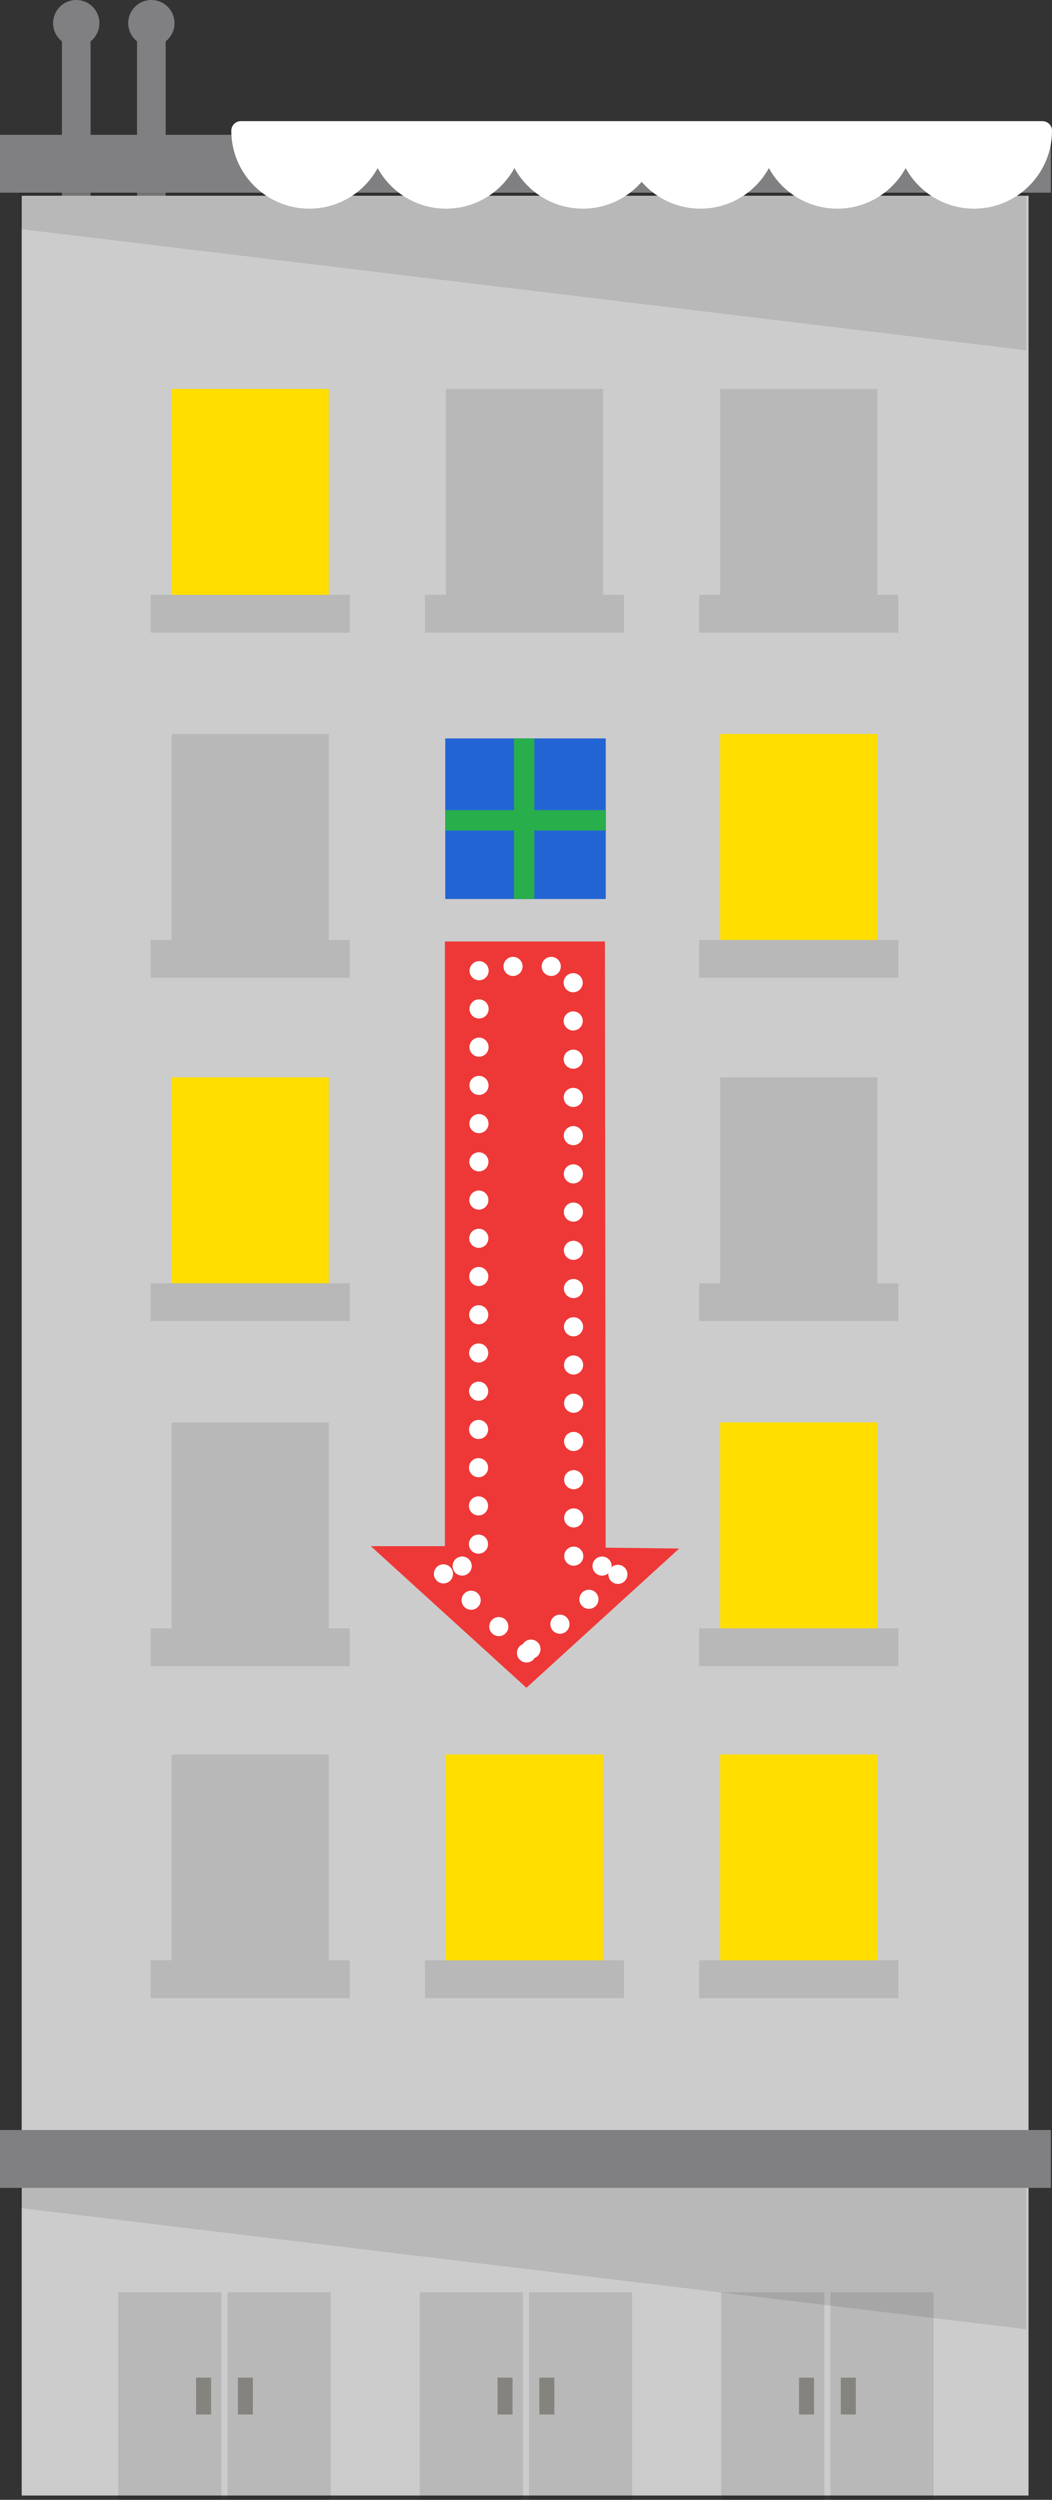 <svg xmlns="http://www.w3.org/2000/svg" viewBox="19.998 0.001 110.114 261.568" enable-background="new 19.998 0.001 110.114 261.568"><rect x="19.998" y="0.001" width="110.114" height="261.568" fill="#333333" stroke="none"/><path d="M27.98 135.862V1.804" fill="none" stroke="#808082" stroke-width="3" stroke-miterlimit="10"/><circle cx="27.98" cy="2.424" r="2.424" fill="#808082"/><path d="M35.842 135.862V1.804" fill="none" stroke="#808082" stroke-width="3" stroke-miterlimit="10"/><circle cx="35.842" cy="2.424" r="2.424" fill="#808082"/><path d="M22.27 20.482h105.385v240.64H22.27V20.483z" fill="#ccc"/><path d="M127.423 225.852v17.868l-105.38-12.692v-4.118M127.423 18.78v17.874L22.043 23.958v-7.3" opacity=".1" enable-background="new"/><g fill="#808082"><path d="M19.998 14.107h109.994v6.056H19.998v-6.056zM19.998 222.875h109.994v6.056H19.998v-6.055z"/></g><path d="M54.414 134.274v-21.546H37.962v21.546" fill="#FFDE00"/><path d="M111.83 134.274v-21.546H95.38v21.546M54.414 170.38v-21.546H37.962v21.546" opacity=".1" enable-background="new"/><path d="M111.83 170.38v-21.546H95.38v21.546" fill="#FFDE00"/><path d="M35.766 134.274h20.846v3.96H35.766v-3.96zM93.185 134.274h20.847v3.96H93.185v-3.96zM35.766 170.38h20.846v3.96H35.766v-3.96zM93.185 170.38h20.847v3.96H93.185v-3.96zM54.414 205.122v-21.546H37.962v21.546" opacity=".1" enable-background="new"/><g fill="#FFDE00"><path d="M83.12 205.122v-21.546H66.672v21.546M111.83 205.122v-21.546H95.38v21.546"/></g><path d="M35.766 205.122h20.846v3.96H35.766v-3.96zM64.474 205.122H85.32v3.96H64.474v-3.96zM93.185 205.122h20.847v3.96H93.185v-3.96z" opacity=".1" enable-background="new"/><path d="M54.414 62.242V40.696H37.962V62.24" fill="#FFDE00"/><path d="M83.12 62.242V40.696H66.672V62.24M111.83 62.242V40.696H95.38V62.24M54.414 98.347V76.8H37.962v21.547" opacity=".1" enable-background="new"/><path d="M111.83 98.347V76.8H95.38v21.547" fill="#FFDE00"/><path d="M35.766 62.242h20.846v3.96H35.766v-3.96zM64.474 62.242H85.32v3.96H64.474v-3.96zM93.185 62.242h20.847v3.96H93.185v-3.96zM35.766 98.347h20.846v3.96H35.766v-3.96zM93.185 98.347h20.847v3.96H93.185v-3.96z" opacity=".1" enable-background="new"/><g fill="#fff" stroke="#fff" stroke-width="2" stroke-linejoin="round" stroke-miterlimit="10"><path d="M59.527 13.676c0 3.954-3.206 7.158-7.158 7.158-3.955 0-7.16-3.206-7.16-7.158h14.317zM73.844 13.676c0 3.954-3.206 7.158-7.157 7.158-3.953 0-7.158-3.206-7.158-7.158h14.314zM88.162 13.676c0 3.954-3.206 7.158-7.158 7.158-3.954 0-7.16-3.206-7.16-7.158h14.318zM100.477 13.676c0 3.954-3.206 7.158-7.158 7.158-3.955 0-7.16-3.206-7.16-7.158h14.317zM114.795 13.676c0 3.954-3.206 7.158-7.158 7.158-3.953 0-7.158-3.206-7.158-7.158h14.315zM129.112 13.676c0 3.954-3.206 7.158-7.158 7.158-3.953 0-7.158-3.206-7.158-7.158h14.316z"/></g><path d="M32.376 239.857h10.8v21.712h-10.8v-21.713z" opacity=".1" enable-background="new"/><path d="M40.524 248.788h1.57v3.85h-1.57v-3.85z" fill="#85837D"/><path d="M43.814 239.857h10.8v21.712h-10.8v-21.713z" opacity=".1" enable-background="new"/><path d="M44.897 248.788h1.57v3.85h-1.57v-3.85z" fill="#85837D"/><path d="M63.93 239.857h10.802v21.712h-10.8v-21.713z" opacity=".1" enable-background="new"/><path d="M72.08 248.788h1.568v3.85h-1.57v-3.85z" fill="#85837D"/><path d="M75.368 239.857h10.8v21.712h-10.8v-21.713z" opacity=".1" enable-background="new"/><path d="M76.452 248.788h1.57v3.85h-1.57v-3.85z" fill="#85837D"/><path d="M95.486 239.857h10.8v21.712h-10.8v-21.713z" opacity=".1" enable-background="new"/><path d="M103.633 248.788h1.57v3.85h-1.57v-3.85z" fill="#85837D"/><path d="M106.922 239.857h10.8v21.712h-10.8v-21.713z" opacity=".1" enable-background="new"/><path d="M108.006 248.788h1.57v3.85h-1.57v-3.85z" fill="#85837D"/><path d="M75.1 176.602l-16.292-14.82h7.756V98.51h16.752l.076 63.428 7.694.096L75.1 176.602z" fill="#EE3837"/><path d="M75.107 172.956l-9.55-9.09h4.52l.07-62.745h9.843l.064 62.746h5.63l-10.577 9.09z" fill="none" stroke="#fff" stroke-width="2" stroke-linecap="round" stroke-miterlimit="10" stroke-dasharray="0,4"/><path d="M66.603 77.266h16.8v16.802h-16.8V77.266z" fill="#2364D5"/><path d="M75.93 84.77v-7.504h-2.136v7.503h-7.19v2.134h7.19v7.165h2.135v-7.166h7.476V84.77H75.93z" fill="#28AE4B"/></svg>